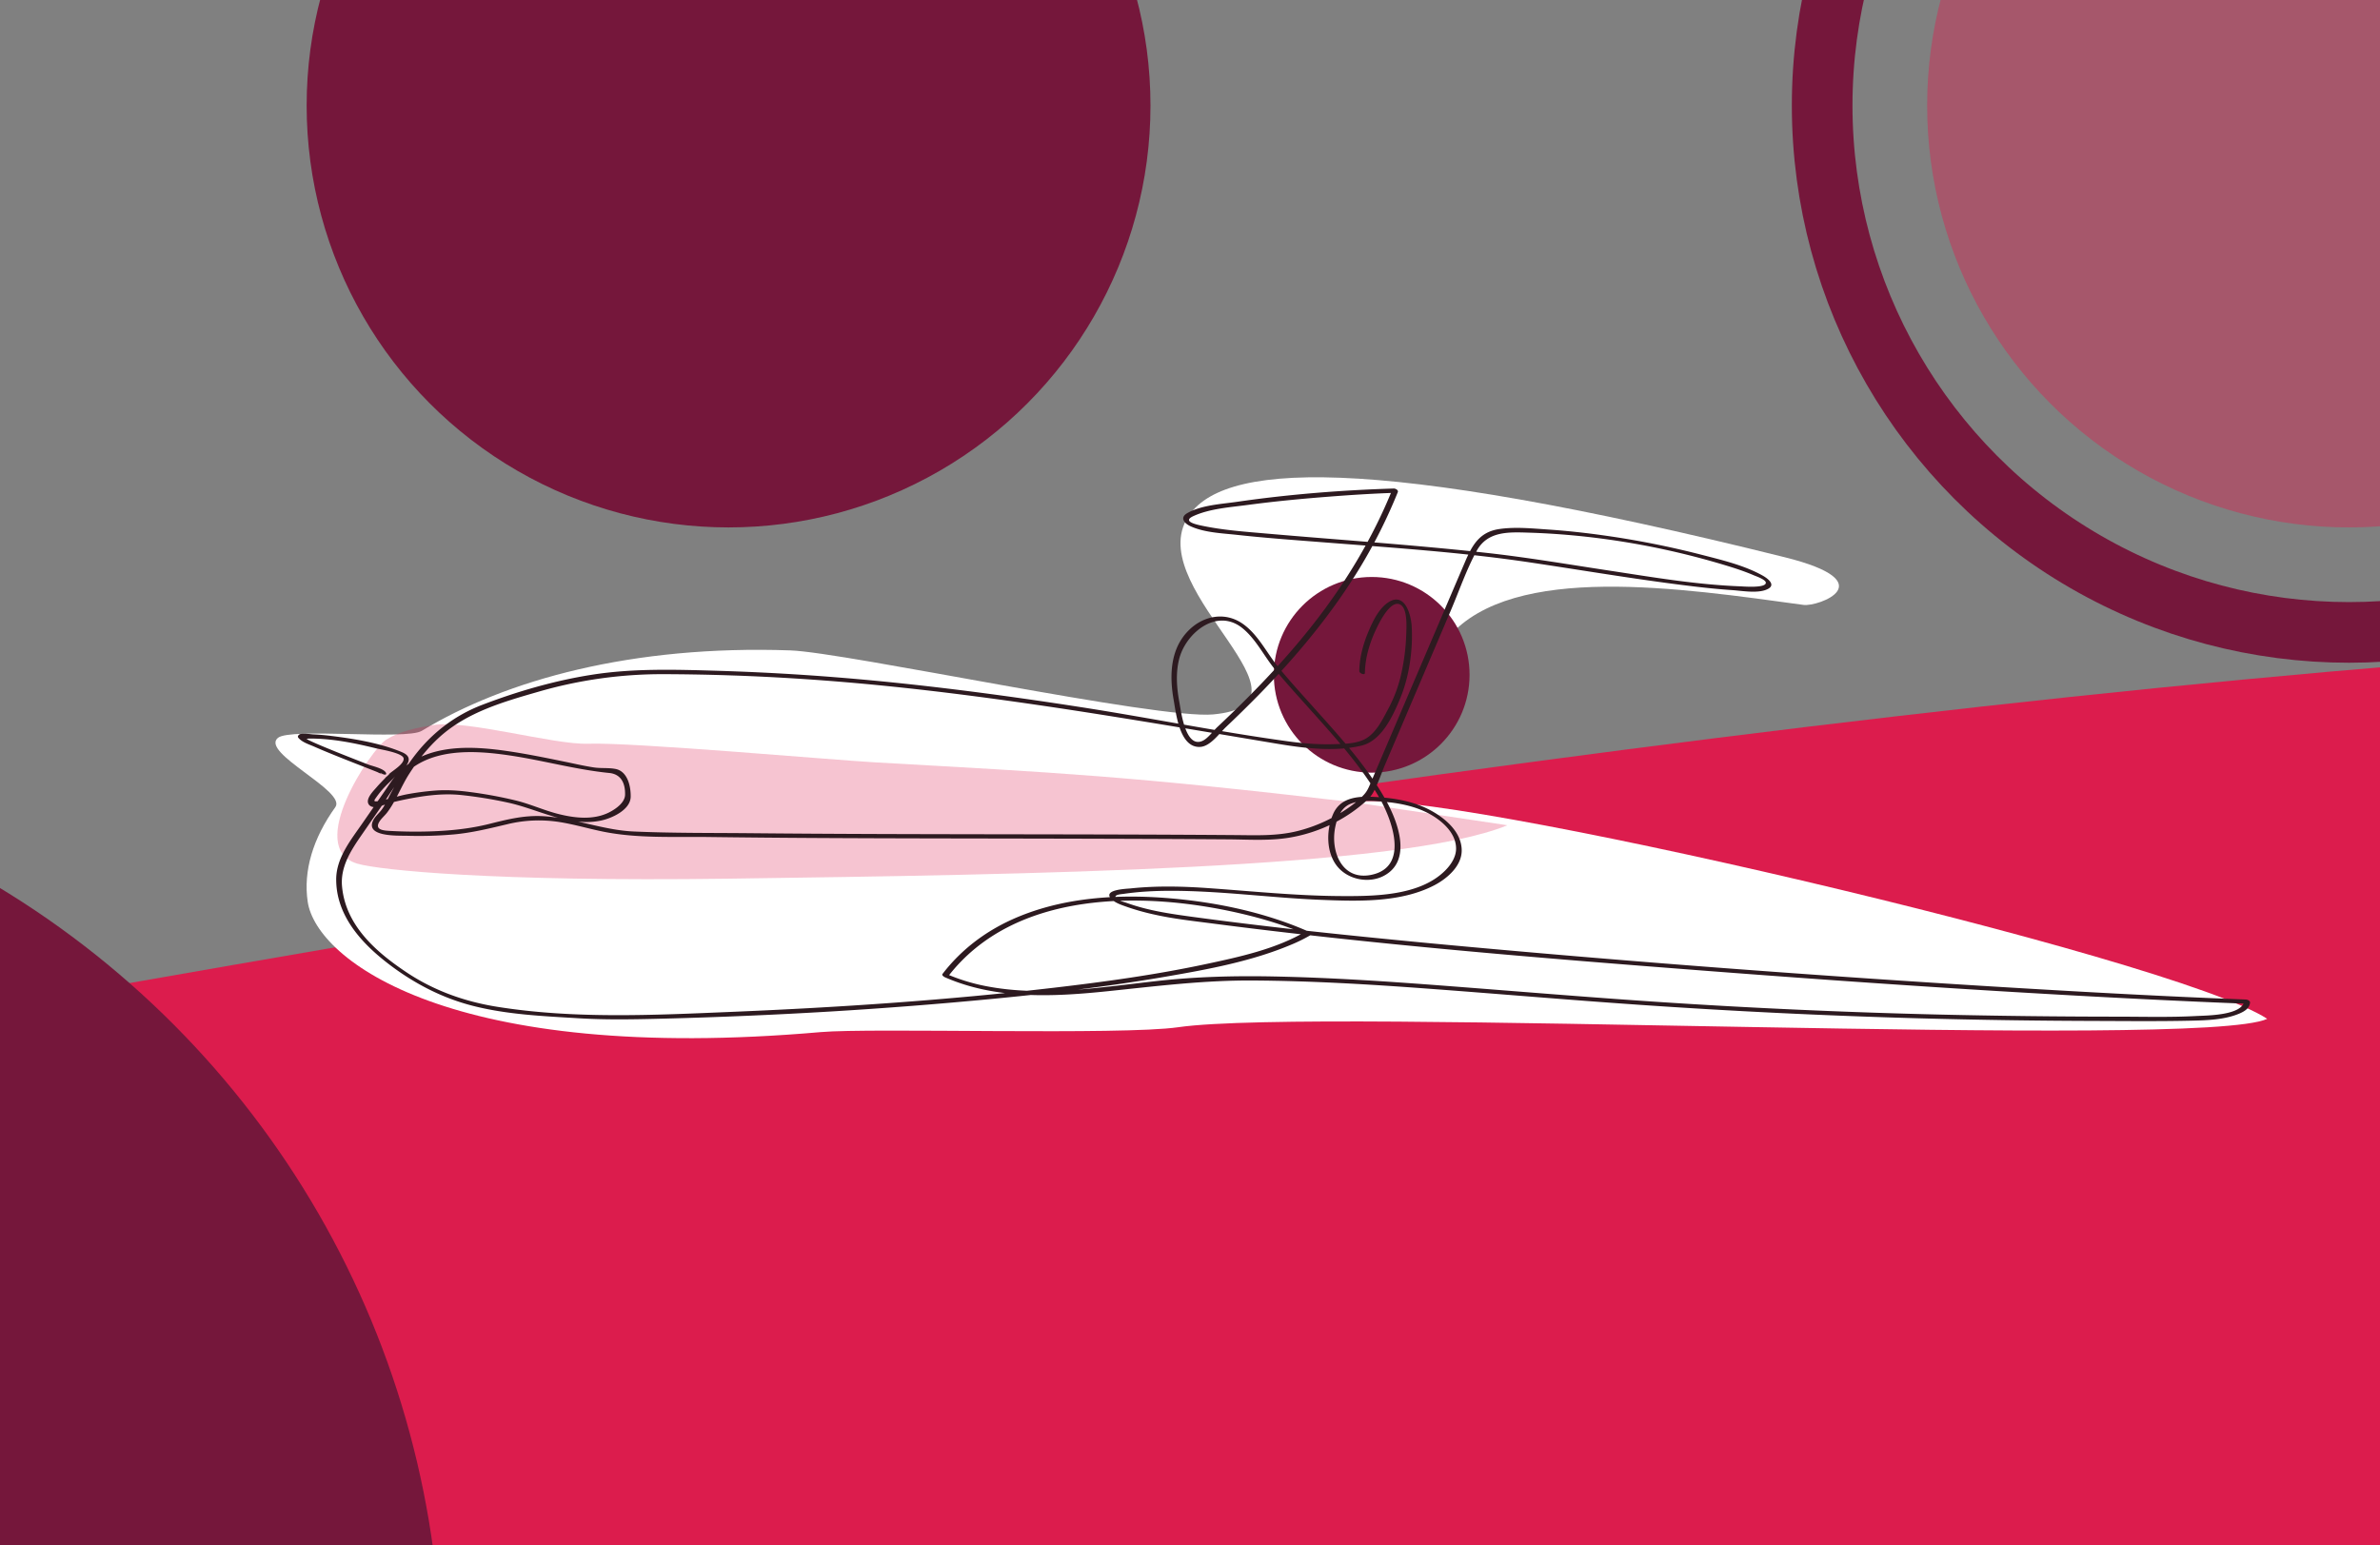 <svg xmlns="http://www.w3.org/2000/svg" viewBox="0 0 3924.65 2548.43">
  <rect x="0" y="0" width="3924.65" height="2548.43" fill="#808080" stroke="none"/>
  <defs>
    <style>
      .cls-1 {
        isolation: isolate;
      }

      .cls-2, .cls-5 {
        fill: #dc1c4d;
      }

      .cls-2 {
        mix-blend-mode: color-dodge;
      }

      .cls-3, .cls-4 {
        fill: #75173b;
      }

      .cls-4 {
        mix-blend-mode: screen;
      }

      .cls-5 {
        opacity: 0.41;
      }

      .cls-6 {
        fill: none;
        stroke: #75173b;
        stroke-miterlimit: 10;
        stroke-width: 100px;
      }

      .cls-7 {
        fill: #fff;
      }

      .cls-8 {
        opacity: 0.26;
      }

      .cls-9 {
        fill: #dc1c4e;
      }

      .cls-10 {
        fill: #2d1a20;
      }
    </style>
  </defs>
  <g class="cls-1">
    <g id="Background">
      <path id="Planet" class="cls-2" d="M-531,1754.89c1607.24-294,3345.15-581.48,4782.53-679.49,1074.65-73.27,480.28,1314.32,111.87,2019.29C4239.07,3332.63,3873.65,4107,3873.65,4107H-1249.68"/>
      <circle id="cloudmoon-close" class="cls-3" cx="-785.45" cy="2758.14" r="1513.46"/>
      <circle id="cloudmoon" class="cls-4" cx="1201.41" cy="174.03" r="695.75"/>
      <circle id="ringplanet" class="cls-5" cx="3873.65" cy="174.03" r="695.75"/>
      <circle id="ring" class="cls-6" cx="3873.65" cy="174.03" r="868.89"/>
    </g>
    <g id="Plane">
      <g id="Plane-Mask">
        <path class="cls-7" d="M2974,997.56c-202.75-27.76-477.78-69.48-584.32,51.79-82.95,91.78-104.49,259.43-155,274,114.11-30.83,1349.85,255.35,1504,356.84-111.24,51.53-1559.73-20.12-1796,13.84-94,13.51-506,.69-589.16,8-609.5,53.36-832-118.85-846.13-215C499.91,1436.34,516,1382.55,553,1331c18.95-26.4-124.31-89.71-94.72-114.17,20.68-17.11,211.58,4,237.18-11.58,138.61-84.18,347.5-141.77,607.82-132.67,91.18,3.19,606.77,114.29,697.58,105.56,187.37-18-108.79-200.65-45.06-320.06,51.91-97.28,299.12-110.16,987.07,60.82C3108.73,960.15,2998.22,1000.88,2974,997.56Z"/>
      </g>
      <circle id="Plane-Taillogo" class="cls-3" cx="2261.96" cy="1112.86" r="161.36"/>
      <g id="Plane-stipe" class="cls-8">
        <path class="cls-9" d="M2234.64,1323.34c-376.2-44.06-490.93-49.12-789.63-66-75.13-4.25-400.54-33.41-475.75-30.87-56.26,1.9-200.35-40.15-255.83-30.65-26.69,4.57-54.08,9.73-77,24.21s-134.93,178.67-46.9,204.3c35.86,10.44,222.4,30,611.84,24.69,498.51-6.73,1110.34-16,1284.25-88.1Z"/>
      </g>
      <g id="Plane-Outline">
        <path class="cls-10" d="M636.68,1275c-2.86-7.61-23.23-11.73-29.62-14.24-23-9-46.12-18-69-27.5-9.63-4-19.3-8-28.69-12.54-2.3-1.11-6.25-4.24-8.8-4.59.6.08-5.47-1.35-1.53.59a13.86,13.86,0,0,0,3.43,1.47c1.87.57,5.15-.18,7.14-.2,37.1-.33,74.88,7.32,110.76,16.17,6.69,1.65,43.8,7.45,45.21,16.45s-17.55,20-23.35,25.27c-2.87,2.63,2.56,6.18,4.84,6.47l-6-4.93c-1,1-1.95,1.93-2.94,2.89-1.2.55-3.08,3-4.12,4.08-4.4,4.43-8.73,9-12.81,13.68-5.13,6-17.45,17.9-14,26.82,2,5.15,7.6,6.46,12.42,6.25,6.53-.29,14.47-4.47,20.83-6.2,8.62-2.36,17.33-4.41,26.08-6.22,30.3-6.26,62.36-10.85,93.33-7.69a711.79,711.79,0,0,1,77.48,12.52c50.46,10.87,100,40.52,153.16,29.76,18.14-3.67,49.14-17.55,49.52-39.36.3-17.44-5.22-42-25-45.85-11.36-2.22-23.81-.75-35.4-2.48-15.45-2.29-30.7-5.84-46-9-32.77-6.73-65.64-13.54-98.76-18.26-57.15-8.15-124.38-11.36-171.17,29.15-12.56,10.87-21.17,25.32-30.53,38.84l-35.61,51.44c-19.08,27.57-43.16,57.11-43.15,92.52,0,57.57,38.81,101.88,81.39,135.46,42.87,33.81,90.83,59.39,143.86,72.94,56.7,14.49,115.82,17,174,20.5,47.85,2.89,95.69,1.8,143.59.57,181-4.68,362-15.38,542.24-32.79,94.9-9.18,189.75-20.27,283.72-36.52,69.62-12,141.65-25.3,207-53A260.22,260.22,0,0,0,2161,1542.2c3.19-1.87-2.29-5.56-3.65-6.16-70.74-31.1-149.05-47.69-225.77-54.44-88.21-7.74-181.76-2-263.37,35.08-44.83,20.36-84,50.34-114,89.49-1.75,2.28,2.86,5,4.19,5.55,84.58,37,179.51,32.15,269.28,22.8,79.25-8.26,157.34-18,237.15-17.57,97.68.53,195.21,6.43,292.59,13.66,115.52,8.57,230.94,18.5,346.5,26.47q229.38,15.83,459.27,22.2,146.22,4,292.51,4.37c51.41.17,102.91.71,154.31-.39,27.21-.58,58.55-1.11,83.86-12.26,7.82-3.45,15.52-8.33,16.46-17.5.33-3.18-4.25-5.06-6.71-5.15-129.37-4.88-258.65-11.94-387.88-19.7q-240.45-14.45-480.66-32.72-238.23-18.06-476.13-40.3c-130.88-12.46-261.77-25.88-392.06-43.57-36.86-5-73.94-10.34-109.08-23.12-4-1.47-16.35-4.23-18.18-8.48-2.33-5.4,9.12-5.75,13.63-6.41,25-3.66,50.49-4.94,75.74-5,83.27-.2,166.44,11.61,249.66,14.91,60.64,2.4,131.56,4.84,186.94-24.23,20.85-11,44.85-31.55,44.77-57.23-.1-31.87-29.82-55.48-55.78-68.41-26.42-13.15-56.12-17.95-85.36-19.72-27.92-1.69-58.45-.63-71,28.3-11.56,26.56-11.71,64.48,8,87.39,17.82,20.69,50.72,27,75,14.64,48-24.47,24.18-88.78,4.81-123.81-31.43-56.82-76.62-105.85-119.65-154-19.85-22.21-40-44.19-58.86-67.28-19.2-23.56-33.21-53.65-58.68-71.21-29-20-64.52-13-88.72,11.15-30.58,30.57-31.9,74.71-24.7,115,4,22.61,9.84,79.44,43.95,77.18,16.7-1.11,31.28-22.36,42.43-32.9q26.82-25.38,52.72-51.72c63.72-65,122.49-135.46,169.59-213.57A859.31,859.31,0,0,0,2305,811.58c1.34-3.33-3.83-6-6.49-5.94-86.29,2.62-173.18,9.53-258.62,21.91-25.74,3.73-59.11,5.38-82.18,18.75-12.44,7.22-5.16,16.63,5.24,21.43,23,10.61,52.13,11.62,76.85,14.31,48,5.23,96.15,8.66,144.25,12.42,112.94,8.85,226.71,16.24,338.82,33,75.37,11.26,150.53,23.85,226.06,34,35.77,4.78,71.65,9.3,107.66,11.73,16.29,1.09,43.89,6.26,59.18-2.19,13.07-7.22-1.84-17.74-9.5-22-30.65-17-67.18-25.52-100.79-34.22a1456.52,1456.52,0,0,0-162.08-32c-30.05-4.22-60.24-7.49-90.53-9.53-26.32-1.77-54.35-4.65-80.57-.8-32,4.7-44.28,25.79-56.14,53.5q-22,51.4-43.93,102.85l-90.37,211.57-21.33,50c-3.31,7.74-5.6,13.84-11.18,19.94-10.84,11.86-24.59,21.52-38.17,29.91a253.05,253.05,0,0,1-72,30.37c-33.93,8.41-68.24,6.8-102.9,6.55-266.27-2-532.57-.54-798.84-3.09-64.08-.62-128.48,0-192.51-2.82-51.84-2.32-100.51-23.24-152.21-25.38-29.82-1.23-57.21,5.69-85.86,12.88-32.08,8.05-65.28,11.34-98.28,12.37-21.35.66-42.78.41-64.11-.74-10.12-.55-27-1.07-19.33-14.51,3.42-6,9-10.33,13.14-15.75,14.48-18.82,23.33-43.4,36.27-63.57,14.32-22.31,30.75-43.37,50.46-61.17,45.26-40.87,105.35-58.1,162.77-74.58a731.91,731.91,0,0,1,205.31-29q108.92.28,217.68,7.11c267.28,16.55,530.65,63.45,794.39,107.46,44.84,7.48,94.9,13.9,139.69,3.33,33.81-8,52.41-49.82,64.35-78.65,14.76-35.66,20.94-79.75,18.71-118.1-1.16-19.89-11.62-57.7-39-39.31-15.22,10.2-24.7,30.09-31.65,46.31-9,20.94-15.42,43.77-15.76,66.66-.06,3.87,9.16,7.54,9.23,3.21.36-24.43,7.6-48.71,17.85-70.75,4.66-10,24-50.88,40.49-42,12.54,6.75,10.13,38.52,9.82,49.78a348.86,348.86,0,0,1-7.9,63,222.83,222.83,0,0,1-22.06,59.7c-8.68,16.34-18.37,36.34-34.25,47-15.18,10.17-36.95,10.14-54.43,10.72-26.24.87-52.57-1.38-78.55-5-114.12-15.74-227.42-38.76-341.29-56.39-131.29-20.33-263.08-37.65-395.51-48.42q-101.16-8.24-202.63-11.26c-68.53-2-137.48-4.16-205.44,6.43-61.92,9.65-123.4,27.46-181.88,49.86-45,17.23-82.74,46.27-111.9,84.51-15.28,20.05-28.2,41.8-40.12,64-4.68,8.7-8.49,18.07-14.68,25.77-3.89,4.83-8.72,8.9-11.87,14.33-17,29.36,39.32,26.8,54.62,27.19a663.19,663.19,0,0,0,76.95-2.18c30.8-2.8,59.66-10,89.64-17.11a218.67,218.67,0,0,1,85.23-3.31c23.82,3.79,47,10.7,70.6,15.55,56.78,11.68,116.34,8.35,174,9.09q91.13,1.17,182.23,1.65c123.78.71,247.57.73,371.35,1q98.34.18,196.7.59,53.55.26,107.11.62c33.46.23,67.6,2.7,100.77-2.71,42.17-6.88,83.53-24.83,116.85-51.73,7.8-6.29,16.73-13.49,21.73-22.41,8.24-14.7,13.63-31.87,20.25-47.37l22.59-52.9L2392.31,1007c13.92-32.59,25.78-67.55,42.8-98.65,18-32.88,53.46-30.94,86.22-29.93,108.2,3.35,218.64,22.08,322.28,53.34,16.33,4.93,32.71,10.17,48.39,16.94,3.67,1.59,19.73,7,19.89,12.25.28,9.33-37,6.19-41.9,6-73-2.71-146.1-15.32-218.22-26.26-67.7-10.28-135.14-21.8-203.22-29.24-120.1-13.12-240.59-21.11-360.91-31.6-34.41-3-69.39-5.47-103.29-12.41-8.81-1.8-36.5-7-16.64-16.23,27-12.46,61.11-14.64,90.06-18.53,43.82-5.88,87.87-10.05,131.95-13.49,37.6-2.93,75.27-5.37,113-6.51l-6.49-5.93c-32.68,80.94-78,155.76-132,224.27-27.52,35-57.09,68.25-88,100.28q-21.2,22-43.16,43.23-12.61,12.24-25.45,24.28c-7.07,6.63-15.77,19-24.72,23-28.16,12.65-35.3-48.6-38-63.15-4.43-23.64-6.43-48.5-.38-72.07,10.94-42.66,61.62-84.21,103.49-51.29,22.6,17.77,36.23,46.52,54.46,68.69,17.5,21.27,36.09,41.64,54.45,62.16,42,46.92,85.76,94.4,117.51,149.12,20.62,35.53,50.45,114.53-13.25,127.49-48.21,9.82-67.17-38.41-59.54-77.76,2.93-15.17,9.38-32.43,24.54-39s34-5.56,50-4.36c33,2.48,66.63,9,94,28.7,15.88,11.43,30.83,28.26,30.92,48.93.07,14.22-8.69,27.19-18.49,36.87-42.29,41.77-117.56,41.91-172.73,41.58-71.81-.44-143.5-7.81-215.06-12.92-43.53-3.12-87.13-4.28-130.61.33-6.81.72-47.63,1.86-31,18,6.58,6.39,17.38,9.7,25.77,12.67a389.79,389.79,0,0,0,45.78,12.67c30,6.67,60.51,10.09,90.9,14,269.15,35.14,540.16,57.19,810.72,78,274.38,21.07,549.1,39.49,824,51.71q38.67,1.73,77.36,3.19l-6.72-5.14c-2.52,24.52-62.15,24.38-79.28,25.29-43.66,2.34-87.68,1.08-131.39,1.06q-146.65-.08-293.28-3.47-232.95-5.55-465.52-21c-115.32-7.67-230.49-17.37-345.73-26.19-95.43-7.31-191-13.81-286.71-15.63-63.64-1.21-126.55.35-189.89,7.37-93.45,10.37-190.11,26.75-283.64,8.54a316.7,316.7,0,0,1-66.85-20.86l4.19,5.55c109.79-143.32,322.64-141.53,482.28-104.6,38.09,8.82,75.81,20.27,111.64,36l-3.65-6.17c-49.43,29.07-109.26,41.94-164.71,53.76-82.4,17.58-166.09,29.14-249.74,38.91-177,20.66-355.17,32.53-533.21,39.94-127.94,5.32-258.2,11.82-385.27-8.35-53.57-8.51-104.11-26.42-149.4-56.59C620.1,1570,569.82,1526.31,564,1461.55c-2.84-31.72,14.33-58.63,31.6-83.58l32-46.29c11.89-17.18,22.76-36.63,37.09-51.87,44.57-47.42,118.63-42.55,177-33.82,54.58,8.16,108,23.26,162.93,28.73,20.33,2,26.61,18.07,26.13,36-.36,13.15-15.8,23.78-26.71,29.2-26,12.92-57.16,9.13-84.29,2.18-23.16-5.94-44.9-15.94-68.11-21.73a706.28,706.28,0,0,0-76.9-14.25c-19.32-2.59-38-3.77-57.55-2.33a433.58,433.58,0,0,0-43.68,5.63c-16.61,2.93-32.82,8.87-49.34,11.63-10.22,1.71-7.06-1.34-2.12-8.36a149.78,149.78,0,0,1,13.41-15.92c4.91-5.24,10.46-10,15.14-15.42.54-.62.07-2-.27-2.55a7.7,7.7,0,0,0-5.26-3.41l4.84,6.47c12.1-11.07,39.49-30.29,12.81-41.48-35.66-14.94-77.32-21.83-115.39-26.6-10.11-1.27-20.28-2.24-30.46-2.67-4.87-.21-19.83-2.8-23.62.43-3.63,3.1-1.91,4.89,1.6,8,6.26,5.49,16.05,8.54,23.52,11.84,13.1,5.78,26.36,11.18,39.63,16.52,15.79,6.35,31.65,12.54,47.49,18.75,5.47,2.15,11,4.28,16.4,6.46,1.56.63,4.19,2.3,5.88,2.38,3.31.16,2.11,4.07-.16-2,1.29,3.42,10.75,6.08,9,1.48Z"/>
      </g>
    </g>
  </g>
</svg>
